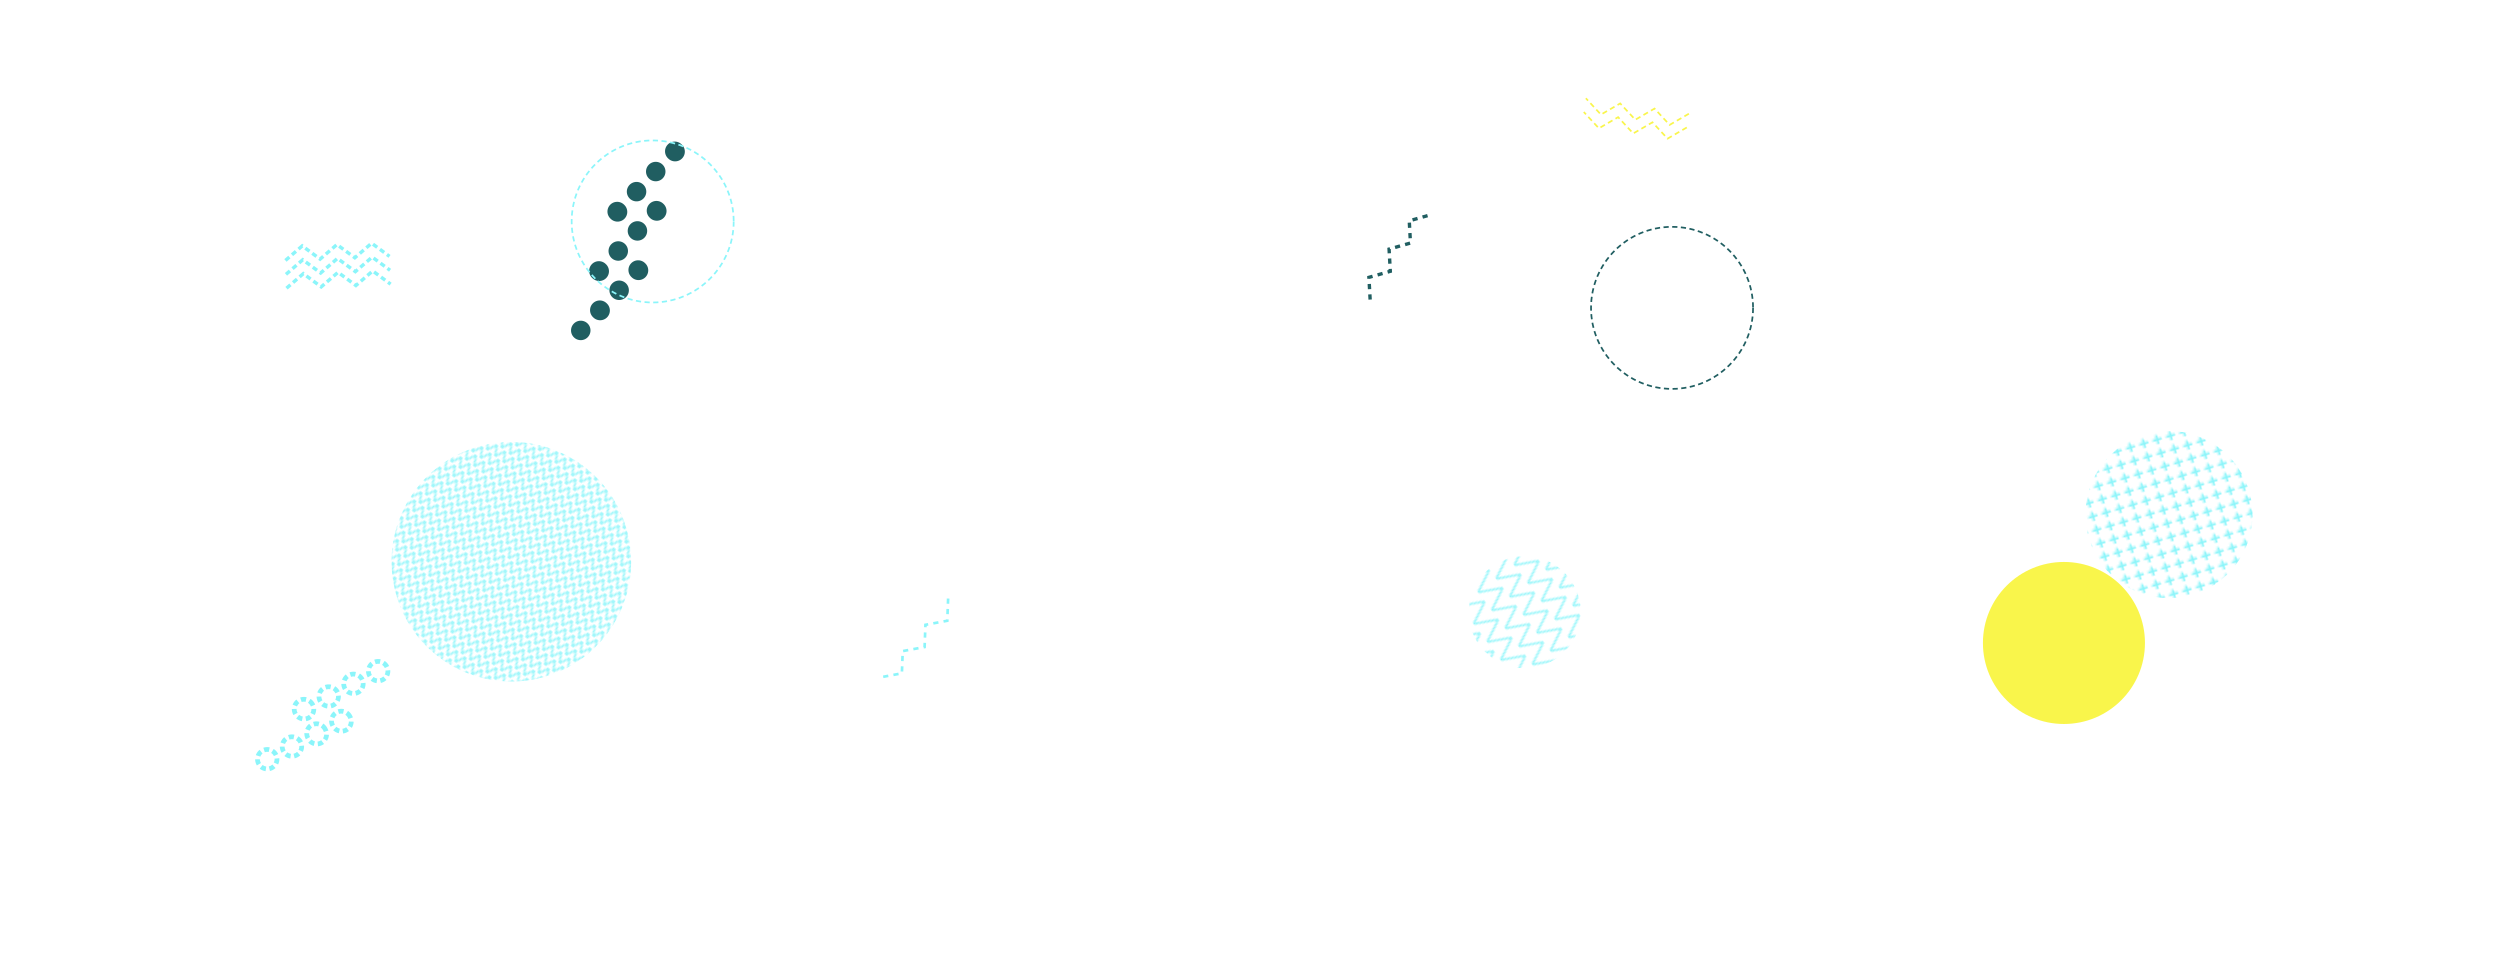 <svg xmlns="http://www.w3.org/2000/svg" version="1.1" xmlns:xlink="http://www.w3.org/1999/xlink" xmlns:svgjs="http://svgjs.com/svgjs" width="1440" height="560" preserveAspectRatio="none" viewBox="0 0 1440 560"><g mask="url(&quot;#SvgjsMask1084&quot;)" fill="none"><rect width="129.2" height="129.2" clip-path="url(&quot;#SvgjsClipPath1085&quot;)" x="813.63" y="288" fill="url(#SvgjsPattern1086)" transform="rotate(233.11, 878.23, 352.6)"></rect><path d="M371.55 151.58a5.6 5.6 0 1 0-7.73 8.1 5.6 5.6 0 1 0 7.73-8.1zM360.5 163.15a5.6 5.6 0 1 0-7.74 8.1 5.6 5.6 0 1 0 7.74-8.1zM349.45 174.72a5.6 5.6 0 1 0-7.74 8.09 5.6 5.6 0 1 0 7.74-8.09zM338.39 186.28a5.6 5.6 0 1 0-7.74 8.1 5.6 5.6 0 1 0 7.74-8.1zM382.09 117.39a5.6 5.6 0 1 0-7.73 8.1 5.6 5.6 0 1 0 7.73-8.1zM371.04 128.96a5.6 5.6 0 1 0-7.74 8.1 5.6 5.6 0 1 0 7.74-8.1zM359.99 140.53a5.6 5.6 0 1 0-7.74 8.1 5.6 5.6 0 1 0 7.74-8.1zM348.93 152.1a5.6 5.6 0 1 0-7.74 8.09 5.6 5.6 0 1 0 7.74-8.09zM392.63 83.2a5.6 5.6 0 1 0-7.73 8.1 5.6 5.6 0 1 0 7.73-8.1zM381.58 94.77a5.6 5.6 0 1 0-7.74 8.1 5.6 5.6 0 1 0 7.74-8.1zM370.53 106.34a5.6 5.6 0 1 0-7.74 8.1 5.6 5.6 0 1 0 7.74-8.1zM359.47 117.91a5.6 5.6 0 1 0-7.74 8.09 5.6 5.6 0 1 0 7.74-8.09z" fill="rgba(32, 94, 97, 1)"></path><path d="M789.2 172.55L788.49 159.76 800.81 156.27 800.11 143.48 812.43 139.99 811.73 127.2 824.05 123.71" stroke="rgba(32, 94, 97, 1)" stroke-width="1.95" stroke-dasharray="3, 3"></path><path d="M546.12 344.76L545.64 357.55 533.05 359.89 532.57 372.69 519.97 375.03 519.49 387.83 506.9 390.17" stroke="rgba(139, 245, 250, 1)" stroke-width="1.54" stroke-dasharray="3, 3"></path><circle r="46.667" cx="1188.83" cy="370.35" fill="rgba(249, 245, 75, 1)"></circle><path d="M201.62 412.86a5.6 5.6 0 1 0-9.96 5.11 5.6 5.6 0 1 0 9.96-5.11zM187.38 420.16a5.6 5.6 0 1 0-9.96 5.1 5.6 5.6 0 1 0 9.96-5.1zM173.15 427.45a5.6 5.6 0 1 0-9.97 5.11 5.6 5.6 0 1 0 9.97-5.11zM158.91 434.75a5.6 5.6 0 1 0-9.97 5.11 5.6 5.6 0 1 0 9.97-5.11zM222.81 384.03a5.6 5.6 0 1 0-9.97 5.11 5.6 5.6 0 1 0 9.97-5.11zM208.57 391.32a5.6 5.6 0 1 0-9.97 5.11 5.6 5.6 0 1 0 9.97-5.11zM194.33 398.62a5.6 5.6 0 1 0-9.97 5.11 5.6 5.6 0 1 0 9.97-5.11zM180.09 405.92a5.6 5.6 0 1 0-9.97 5.1 5.6 5.6 0 1 0 9.97-5.1z" stroke="rgba(139, 245, 250, 1)" stroke-width="2.74" stroke-dasharray="3, 2"></path><circle r="46.667" cx="963.1" cy="177.33" stroke="rgba(32, 94, 97, 1)" stroke-width="1" stroke-dasharray="3, 2"></circle><rect width="192.4" height="192.4" clip-path="url(&quot;#SvgjsClipPath1087&quot;)" x="1153.15" y="200.17" fill="url(#SvgjsPattern1088)" transform="rotate(163.59, 1249.35, 296.37)"></rect><path d="M971.6 73.42L960.52 79.85 951.82 70.45 940.74 76.88 932.04 67.48 920.96 73.91 912.26 64.51M972.79 65.51L961.71 71.94 953.01 62.54 941.93 68.97 933.23 59.57 922.15 66 913.45 56.6" stroke="rgba(249, 245, 75, 1)" stroke-width="1" stroke-dasharray="3, 2"></path><circle r="46.667" cx="375.94" cy="127.56" stroke="rgba(139, 245, 250, 1)" stroke-width="1" stroke-dasharray="3, 2"></circle><path d="M164.41 150.02L174.09 141.64 184.39 149.24 194.07 140.86 204.38 148.46 214.06 140.08 224.36 147.68M164.72 158.02L174.4 149.63 184.7 157.24 194.38 148.85 204.69 156.45 214.37 148.07 224.67 155.67M165.03 166.01L174.71 157.63 185.02 165.23 194.7 156.85 205 164.45 214.68 156.06 224.99 163.67" stroke="rgba(139, 245, 250, 1)" stroke-width="1.99" stroke-dasharray="3, 2"></path><rect width="276" height="276" clip-path="url(&quot;#SvgjsClipPath1089&quot;)" x="156.54" y="185.56" fill="url(#SvgjsPattern1090)" transform="rotate(217.5, 294.54, 323.56)"></rect></g><defs><mask id="SvgjsMask1084"><rect width="1440" height="560" fill="#ffffff"></rect></mask><pattern x="0" y="0" width="12.92" height="12.92" patternUnits="userSpaceOnUse" id="SvgjsPattern1086"><path d="M0 12.92L6.46 0L12.92 12.92" stroke="rgba(139, 245, 250, 1)" fill="none"></path></pattern><clipPath id="SvgjsClipPath1085"><circle r="32.3" cx="878.23" cy="352.6"></circle></clipPath><pattern x="0" y="0" width="7.4" height="7.4" patternUnits="userSpaceOnUse" id="SvgjsPattern1088"><path d="M3.7 1L3.7 6.4M1 3.7L6.4 3.7" stroke="rgba(139, 245, 250, 1)" fill="none" stroke-width="1.31"></path></pattern><clipPath id="SvgjsClipPath1087"><circle r="48.1" cx="1249.35" cy="296.37"></circle></clipPath><pattern x="0" y="0" width="6" height="6" patternUnits="userSpaceOnUse" id="SvgjsPattern1090"><path d="M0 6L3 0L6 6" stroke="rgba(139, 245, 250, 1)" fill="none"></path></pattern><clipPath id="SvgjsClipPath1089"><circle r="69" cx="294.54" cy="323.56"></circle></clipPath></defs></svg>